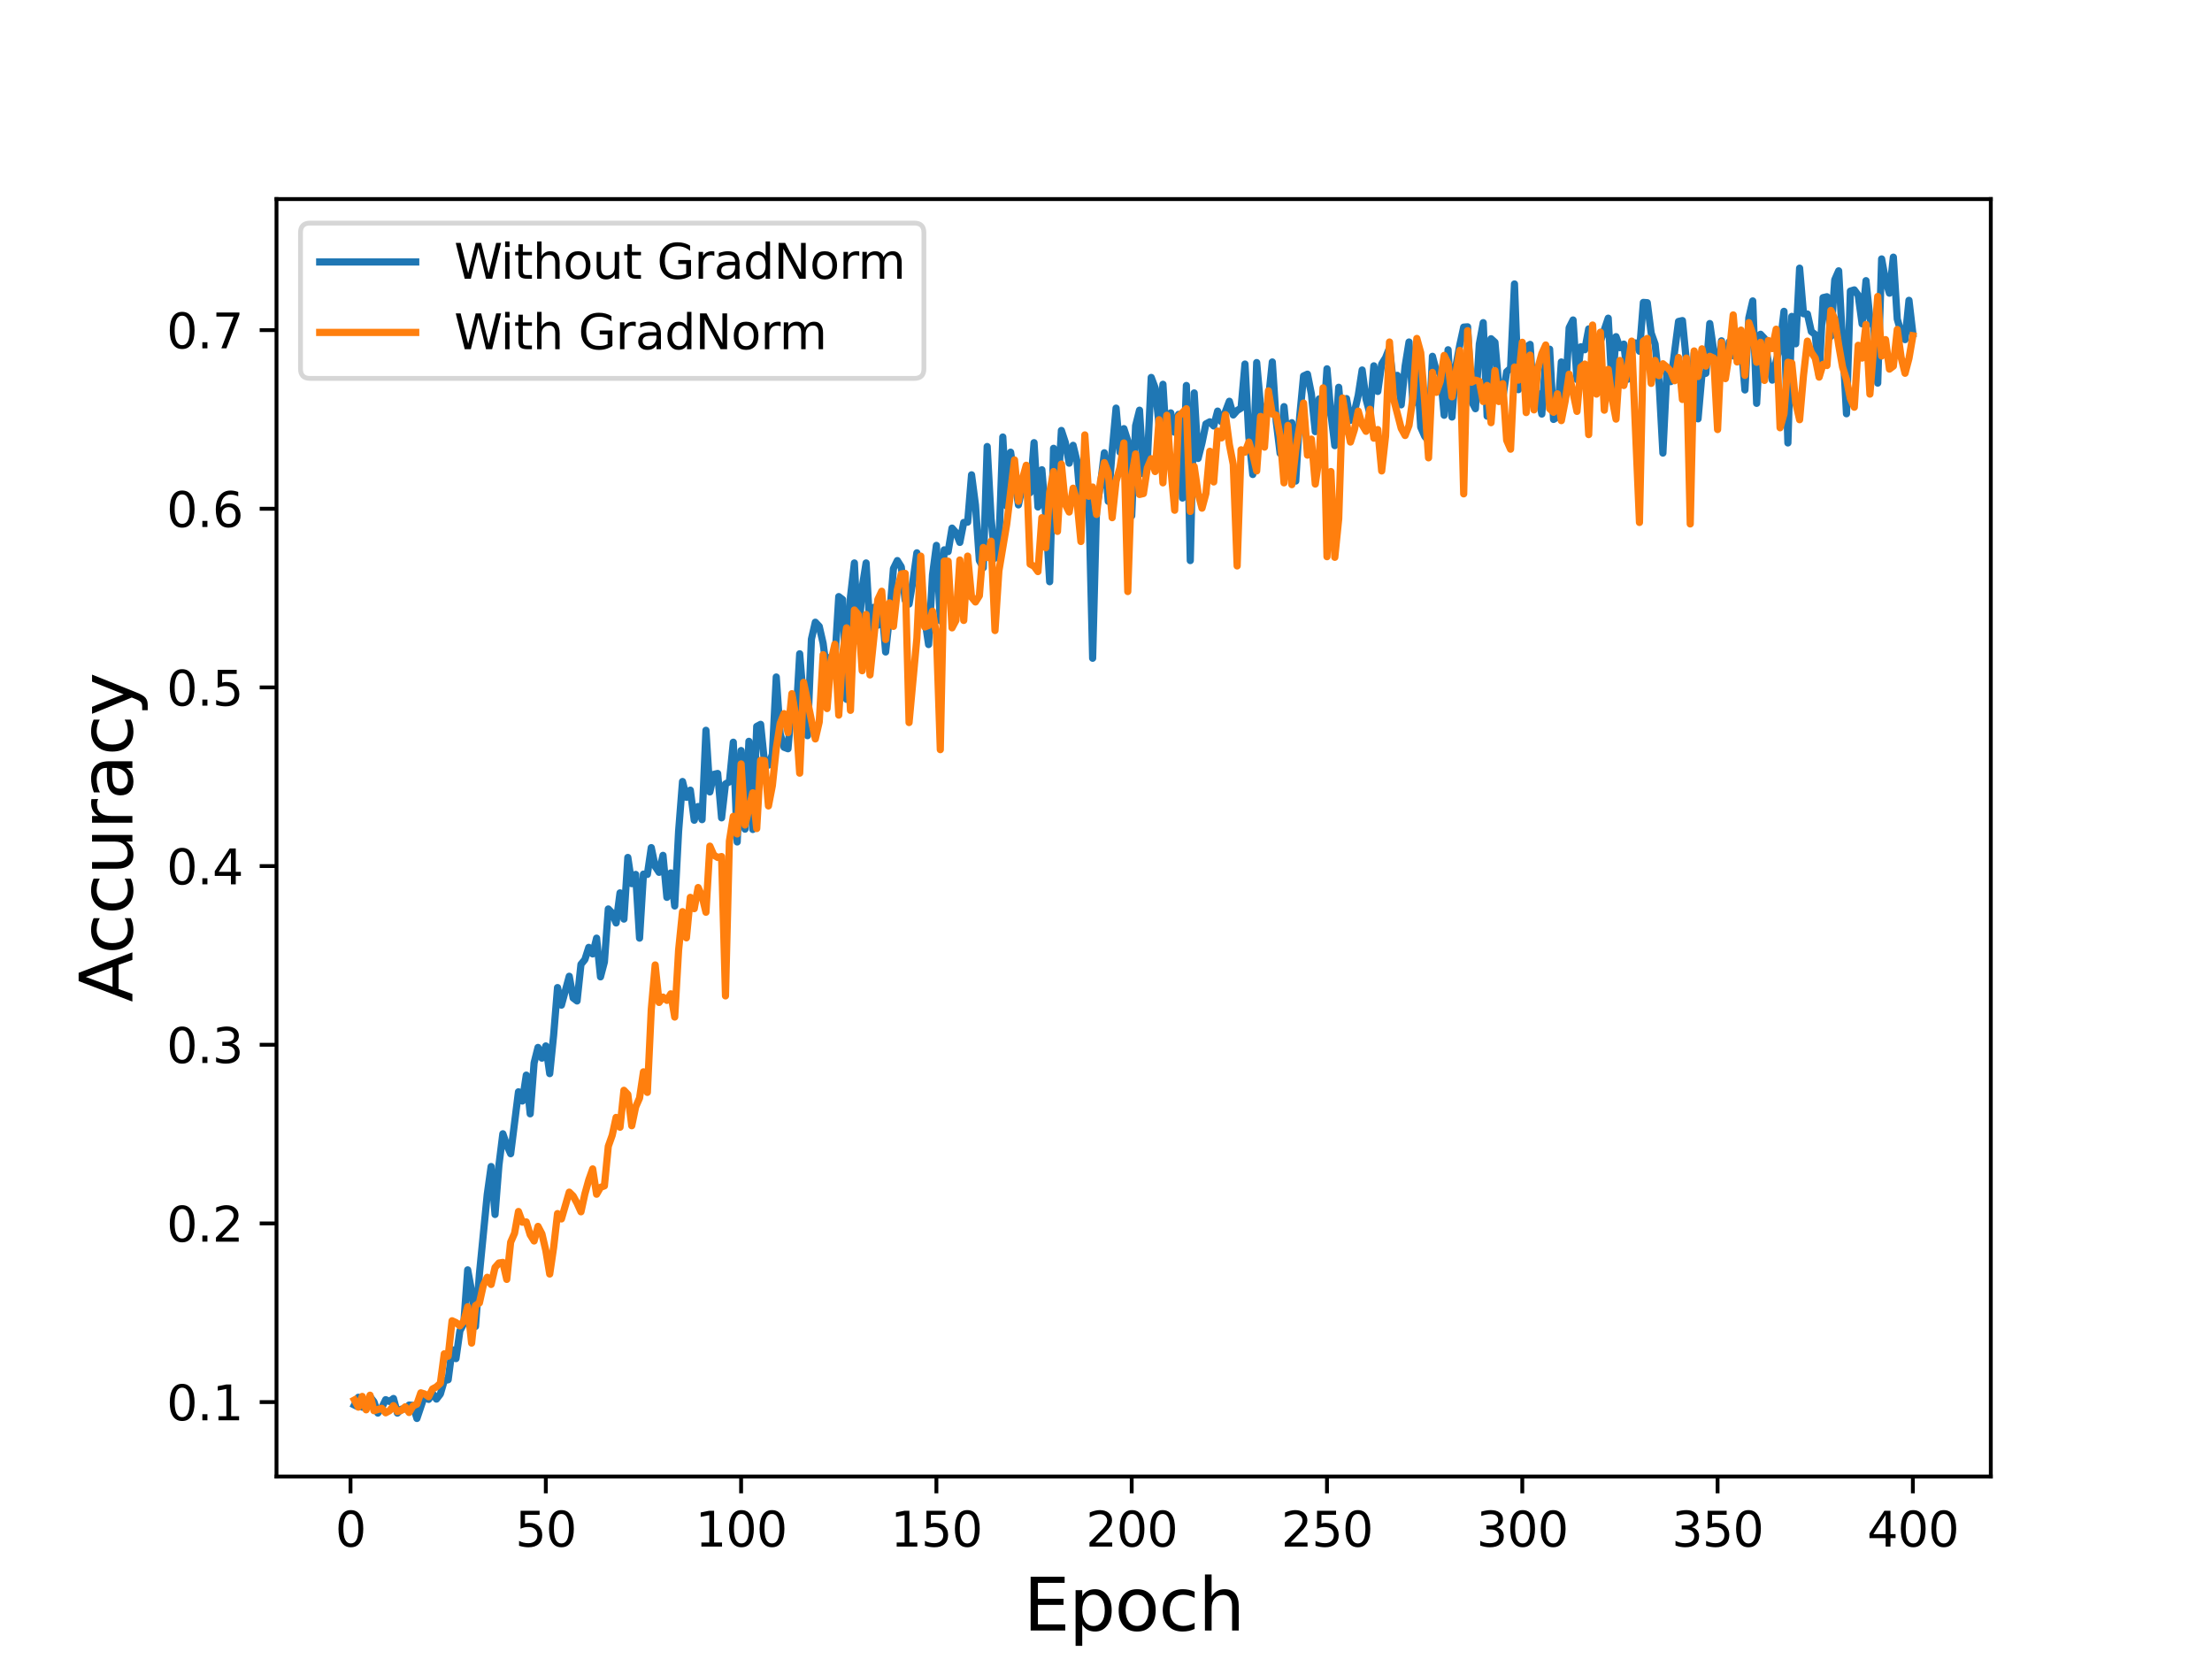 <?xml version="1.0" encoding="utf-8" standalone="no"?>
<!DOCTYPE svg PUBLIC "-//W3C//DTD SVG 1.1//EN"
  "http://www.w3.org/Graphics/SVG/1.1/DTD/svg11.dtd">
<svg height="345.6pt" version="1.1" viewBox="0 0 460.8 345.6" width="460.8pt" xmlns="http://www.w3.org/2000/svg" xmlns:xlink="http://www.w3.org/1999/xlink">
 <defs>
  <style type="text/css">*{stroke-linecap:butt;stroke-linejoin:round;}</style>
 </defs>
 <g id="figure_1">
  <g id="patch_1">
   <path d="M 0 345.6 
L 460.8 345.6 
L 460.8 0 
L 0 0 
z
" style="fill:#ffffff;"/>
  </g>
  <g id="axes_1">
   <g id="patch_2">
    <path d="M 57.6 307.584 
L 414.72 307.584 
L 414.72 41.472 
L 57.6 41.472 
z
" style="fill:#ffffff;"/>
   </g>
   <g id="matplotlib.axis_1">
    <g id="xtick_1">
     <g id="line2d_1">
      <defs>
       <path d="M 0 0 
L 0 3.5 
" id="m145ba82d7c" style="stroke:#000000;stroke-width:0.8;"/>
      </defs>
      <g>
       <use style="stroke:#000000;stroke-width:0.8;" x="73.019" xlink:href="#m145ba82d7c" y="307.584"/>
      </g>
     </g>
     <g id="text_1">
      <!-- 0 -->
      <g transform="translate(69.838 322.182)scale(0.1 -0.1)">
       <defs>
        <path d="M 2034 4250 
Q 1547 4250 1301 3770 
Q 1056 3291 1056 2328 
Q 1056 1369 1301 889 
Q 1547 409 2034 409 
Q 2525 409 2770 889 
Q 3016 1369 3016 2328 
Q 3016 3291 2770 3770 
Q 2525 4250 2034 4250 
z
M 2034 4750 
Q 2819 4750 3233 4129 
Q 3647 3509 3647 2328 
Q 3647 1150 3233 529 
Q 2819 -91 2034 -91 
Q 1250 -91 836 529 
Q 422 1150 422 2328 
Q 422 3509 836 4129 
Q 1250 4750 2034 4750 
z
" id="DejaVuSans-30" transform="scale(0.016)"/>
       </defs>
       <use xlink:href="#DejaVuSans-30"/>
      </g>
     </g>
    </g>
    <g id="xtick_2">
     <g id="line2d_2">
      <g>
       <use style="stroke:#000000;stroke-width:0.8;" x="113.703" xlink:href="#m145ba82d7c" y="307.584"/>
      </g>
     </g>
     <g id="text_2">
      <!-- 50 -->
      <g transform="translate(107.34 322.182)scale(0.1 -0.1)">
       <defs>
        <path d="M 691 4666 
L 3169 4666 
L 3169 4134 
L 1269 4134 
L 1269 2991 
Q 1406 3038 1543 3061 
Q 1681 3084 1819 3084 
Q 2600 3084 3056 2656 
Q 3513 2228 3513 1497 
Q 3513 744 3044 326 
Q 2575 -91 1722 -91 
Q 1428 -91 1123 -41 
Q 819 9 494 109 
L 494 744 
Q 775 591 1075 516 
Q 1375 441 1709 441 
Q 2250 441 2565 725 
Q 2881 1009 2881 1497 
Q 2881 1984 2565 2268 
Q 2250 2553 1709 2553 
Q 1456 2553 1204 2497 
Q 953 2441 691 2322 
L 691 4666 
z
" id="DejaVuSans-35" transform="scale(0.016)"/>
       </defs>
       <use xlink:href="#DejaVuSans-35"/>
       <use x="63.623" xlink:href="#DejaVuSans-30"/>
      </g>
     </g>
    </g>
    <g id="xtick_3">
     <g id="line2d_3">
      <g>
       <use style="stroke:#000000;stroke-width:0.8;" x="154.386" xlink:href="#m145ba82d7c" y="307.584"/>
      </g>
     </g>
     <g id="text_3">
      <!-- 100 -->
      <g transform="translate(144.842 322.182)scale(0.1 -0.1)">
       <defs>
        <path d="M 794 531 
L 1825 531 
L 1825 4091 
L 703 3866 
L 703 4441 
L 1819 4666 
L 2450 4666 
L 2450 531 
L 3481 531 
L 3481 0 
L 794 0 
L 794 531 
z
" id="DejaVuSans-31" transform="scale(0.016)"/>
       </defs>
       <use xlink:href="#DejaVuSans-31"/>
       <use x="63.623" xlink:href="#DejaVuSans-30"/>
       <use x="127.246" xlink:href="#DejaVuSans-30"/>
      </g>
     </g>
    </g>
    <g id="xtick_4">
     <g id="line2d_4">
      <g>
       <use style="stroke:#000000;stroke-width:0.8;" x="195.07" xlink:href="#m145ba82d7c" y="307.584"/>
      </g>
     </g>
     <g id="text_4">
      <!-- 150 -->
      <g transform="translate(185.526 322.182)scale(0.1 -0.1)">
       <use xlink:href="#DejaVuSans-31"/>
       <use x="63.623" xlink:href="#DejaVuSans-35"/>
       <use x="127.246" xlink:href="#DejaVuSans-30"/>
      </g>
     </g>
    </g>
    <g id="xtick_5">
     <g id="line2d_5">
      <g>
       <use style="stroke:#000000;stroke-width:0.8;" x="235.753" xlink:href="#m145ba82d7c" y="307.584"/>
      </g>
     </g>
     <g id="text_5">
      <!-- 200 -->
      <g transform="translate(226.209 322.182)scale(0.1 -0.1)">
       <defs>
        <path d="M 1228 531 
L 3431 531 
L 3431 0 
L 469 0 
L 469 531 
Q 828 903 1448 1529 
Q 2069 2156 2228 2338 
Q 2531 2678 2651 2914 
Q 2772 3150 2772 3378 
Q 2772 3750 2511 3984 
Q 2250 4219 1831 4219 
Q 1534 4219 1204 4116 
Q 875 4013 500 3803 
L 500 4441 
Q 881 4594 1212 4672 
Q 1544 4750 1819 4750 
Q 2544 4750 2975 4387 
Q 3406 4025 3406 3419 
Q 3406 3131 3298 2873 
Q 3191 2616 2906 2266 
Q 2828 2175 2409 1742 
Q 1991 1309 1228 531 
z
" id="DejaVuSans-32" transform="scale(0.016)"/>
       </defs>
       <use xlink:href="#DejaVuSans-32"/>
       <use x="63.623" xlink:href="#DejaVuSans-30"/>
       <use x="127.246" xlink:href="#DejaVuSans-30"/>
      </g>
     </g>
    </g>
    <g id="xtick_6">
     <g id="line2d_6">
      <g>
       <use style="stroke:#000000;stroke-width:0.8;" x="276.437" xlink:href="#m145ba82d7c" y="307.584"/>
      </g>
     </g>
     <g id="text_6">
      <!-- 250 -->
      <g transform="translate(266.893 322.182)scale(0.1 -0.1)">
       <use xlink:href="#DejaVuSans-32"/>
       <use x="63.623" xlink:href="#DejaVuSans-35"/>
       <use x="127.246" xlink:href="#DejaVuSans-30"/>
      </g>
     </g>
    </g>
    <g id="xtick_7">
     <g id="line2d_7">
      <g>
       <use style="stroke:#000000;stroke-width:0.8;" x="317.12" xlink:href="#m145ba82d7c" y="307.584"/>
      </g>
     </g>
     <g id="text_7">
      <!-- 300 -->
      <g transform="translate(307.576 322.182)scale(0.1 -0.1)">
       <defs>
        <path d="M 2597 2516 
Q 3050 2419 3304 2112 
Q 3559 1806 3559 1356 
Q 3559 666 3084 287 
Q 2609 -91 1734 -91 
Q 1441 -91 1130 -33 
Q 819 25 488 141 
L 488 750 
Q 750 597 1062 519 
Q 1375 441 1716 441 
Q 2309 441 2620 675 
Q 2931 909 2931 1356 
Q 2931 1769 2642 2001 
Q 2353 2234 1838 2234 
L 1294 2234 
L 1294 2753 
L 1863 2753 
Q 2328 2753 2575 2939 
Q 2822 3125 2822 3475 
Q 2822 3834 2567 4026 
Q 2313 4219 1838 4219 
Q 1578 4219 1281 4162 
Q 984 4106 628 3988 
L 628 4550 
Q 988 4650 1302 4700 
Q 1616 4750 1894 4750 
Q 2613 4750 3031 4423 
Q 3450 4097 3450 3541 
Q 3450 3153 3228 2886 
Q 3006 2619 2597 2516 
z
" id="DejaVuSans-33" transform="scale(0.016)"/>
       </defs>
       <use xlink:href="#DejaVuSans-33"/>
       <use x="63.623" xlink:href="#DejaVuSans-30"/>
       <use x="127.246" xlink:href="#DejaVuSans-30"/>
      </g>
     </g>
    </g>
    <g id="xtick_8">
     <g id="line2d_8">
      <g>
       <use style="stroke:#000000;stroke-width:0.8;" x="357.804" xlink:href="#m145ba82d7c" y="307.584"/>
      </g>
     </g>
     <g id="text_8">
      <!-- 350 -->
      <g transform="translate(348.26 322.182)scale(0.1 -0.1)">
       <use xlink:href="#DejaVuSans-33"/>
       <use x="63.623" xlink:href="#DejaVuSans-35"/>
       <use x="127.246" xlink:href="#DejaVuSans-30"/>
      </g>
     </g>
    </g>
    <g id="xtick_9">
     <g id="line2d_9">
      <g>
       <use style="stroke:#000000;stroke-width:0.8;" x="398.487" xlink:href="#m145ba82d7c" y="307.584"/>
      </g>
     </g>
     <g id="text_9">
      <!-- 400 -->
      <g transform="translate(388.944 322.182)scale(0.1 -0.1)">
       <defs>
        <path d="M 2419 4116 
L 825 1625 
L 2419 1625 
L 2419 4116 
z
M 2253 4666 
L 3047 4666 
L 3047 1625 
L 3713 1625 
L 3713 1100 
L 3047 1100 
L 3047 0 
L 2419 0 
L 2419 1100 
L 313 1100 
L 313 1709 
L 2253 4666 
z
" id="DejaVuSans-34" transform="scale(0.016)"/>
       </defs>
       <use xlink:href="#DejaVuSans-34"/>
       <use x="63.623" xlink:href="#DejaVuSans-30"/>
       <use x="127.246" xlink:href="#DejaVuSans-30"/>
      </g>
     </g>
    </g>
    <g id="text_10">
     <!-- Epoch -->
     <g transform="translate(213.194 339.66)scale(0.15 -0.15)">
      <defs>
       <path d="M 628 4666 
L 3578 4666 
L 3578 4134 
L 1259 4134 
L 1259 2753 
L 3481 2753 
L 3481 2222 
L 1259 2222 
L 1259 531 
L 3634 531 
L 3634 0 
L 628 0 
L 628 4666 
z
" id="DejaVuSans-45" transform="scale(0.016)"/>
       <path d="M 1159 525 
L 1159 -1331 
L 581 -1331 
L 581 3500 
L 1159 3500 
L 1159 2969 
Q 1341 3281 1617 3432 
Q 1894 3584 2278 3584 
Q 2916 3584 3314 3078 
Q 3713 2572 3713 1747 
Q 3713 922 3314 415 
Q 2916 -91 2278 -91 
Q 1894 -91 1617 61 
Q 1341 213 1159 525 
z
M 3116 1747 
Q 3116 2381 2855 2742 
Q 2594 3103 2138 3103 
Q 1681 3103 1420 2742 
Q 1159 2381 1159 1747 
Q 1159 1113 1420 752 
Q 1681 391 2138 391 
Q 2594 391 2855 752 
Q 3116 1113 3116 1747 
z
" id="DejaVuSans-70" transform="scale(0.016)"/>
       <path d="M 1959 3097 
Q 1497 3097 1228 2736 
Q 959 2375 959 1747 
Q 959 1119 1226 758 
Q 1494 397 1959 397 
Q 2419 397 2687 759 
Q 2956 1122 2956 1747 
Q 2956 2369 2687 2733 
Q 2419 3097 1959 3097 
z
M 1959 3584 
Q 2709 3584 3137 3096 
Q 3566 2609 3566 1747 
Q 3566 888 3137 398 
Q 2709 -91 1959 -91 
Q 1206 -91 779 398 
Q 353 888 353 1747 
Q 353 2609 779 3096 
Q 1206 3584 1959 3584 
z
" id="DejaVuSans-6f" transform="scale(0.016)"/>
       <path d="M 3122 3366 
L 3122 2828 
Q 2878 2963 2633 3030 
Q 2388 3097 2138 3097 
Q 1578 3097 1268 2742 
Q 959 2388 959 1747 
Q 959 1106 1268 751 
Q 1578 397 2138 397 
Q 2388 397 2633 464 
Q 2878 531 3122 666 
L 3122 134 
Q 2881 22 2623 -34 
Q 2366 -91 2075 -91 
Q 1284 -91 818 406 
Q 353 903 353 1747 
Q 353 2603 823 3093 
Q 1294 3584 2113 3584 
Q 2378 3584 2631 3529 
Q 2884 3475 3122 3366 
z
" id="DejaVuSans-63" transform="scale(0.016)"/>
       <path d="M 3513 2113 
L 3513 0 
L 2938 0 
L 2938 2094 
Q 2938 2591 2744 2837 
Q 2550 3084 2163 3084 
Q 1697 3084 1428 2787 
Q 1159 2491 1159 1978 
L 1159 0 
L 581 0 
L 581 4863 
L 1159 4863 
L 1159 2956 
Q 1366 3272 1645 3428 
Q 1925 3584 2291 3584 
Q 2894 3584 3203 3211 
Q 3513 2838 3513 2113 
z
" id="DejaVuSans-68" transform="scale(0.016)"/>
      </defs>
      <use xlink:href="#DejaVuSans-45"/>
      <use x="63.184" xlink:href="#DejaVuSans-70"/>
      <use x="126.66" xlink:href="#DejaVuSans-6f"/>
      <use x="187.842" xlink:href="#DejaVuSans-63"/>
      <use x="242.822" xlink:href="#DejaVuSans-68"/>
     </g>
    </g>
   </g>
   <g id="matplotlib.axis_2">
    <g id="ytick_1">
     <g id="line2d_10">
      <defs>
       <path d="M 0 0 
L -3.5 0 
" id="mff0d0b50ed" style="stroke:#000000;stroke-width:0.8;"/>
      </defs>
      <g>
       <use style="stroke:#000000;stroke-width:0.8;" x="57.6" xlink:href="#mff0d0b50ed" y="292.076"/>
      </g>
     </g>
     <g id="text_11">
      <!-- 0.1 -->
      <g transform="translate(34.697 295.876)scale(0.1 -0.1)">
       <defs>
        <path d="M 684 794 
L 1344 794 
L 1344 0 
L 684 0 
L 684 794 
z
" id="DejaVuSans-2e" transform="scale(0.016)"/>
       </defs>
       <use xlink:href="#DejaVuSans-30"/>
       <use x="63.623" xlink:href="#DejaVuSans-2e"/>
       <use x="95.41" xlink:href="#DejaVuSans-31"/>
      </g>
     </g>
    </g>
    <g id="ytick_2">
     <g id="line2d_11">
      <g>
       <use style="stroke:#000000;stroke-width:0.8;" x="57.6" xlink:href="#mff0d0b50ed" y="254.858"/>
      </g>
     </g>
     <g id="text_12">
      <!-- 0.2 -->
      <g transform="translate(34.697 258.657)scale(0.1 -0.1)">
       <use xlink:href="#DejaVuSans-30"/>
       <use x="63.623" xlink:href="#DejaVuSans-2e"/>
       <use x="95.41" xlink:href="#DejaVuSans-32"/>
      </g>
     </g>
    </g>
    <g id="ytick_3">
     <g id="line2d_12">
      <g>
       <use style="stroke:#000000;stroke-width:0.8;" x="57.6" xlink:href="#mff0d0b50ed" y="217.639"/>
      </g>
     </g>
     <g id="text_13">
      <!-- 0.3 -->
      <g transform="translate(34.697 221.439)scale(0.1 -0.1)">
       <use xlink:href="#DejaVuSans-30"/>
       <use x="63.623" xlink:href="#DejaVuSans-2e"/>
       <use x="95.41" xlink:href="#DejaVuSans-33"/>
      </g>
     </g>
    </g>
    <g id="ytick_4">
     <g id="line2d_13">
      <g>
       <use style="stroke:#000000;stroke-width:0.8;" x="57.6" xlink:href="#mff0d0b50ed" y="180.421"/>
      </g>
     </g>
     <g id="text_14">
      <!-- 0.4 -->
      <g transform="translate(34.697 184.22)scale(0.1 -0.1)">
       <use xlink:href="#DejaVuSans-30"/>
       <use x="63.623" xlink:href="#DejaVuSans-2e"/>
       <use x="95.41" xlink:href="#DejaVuSans-34"/>
      </g>
     </g>
    </g>
    <g id="ytick_5">
     <g id="line2d_14">
      <g>
       <use style="stroke:#000000;stroke-width:0.8;" x="57.6" xlink:href="#mff0d0b50ed" y="143.202"/>
      </g>
     </g>
     <g id="text_15">
      <!-- 0.5 -->
      <g transform="translate(34.697 147.002)scale(0.1 -0.1)">
       <use xlink:href="#DejaVuSans-30"/>
       <use x="63.623" xlink:href="#DejaVuSans-2e"/>
       <use x="95.41" xlink:href="#DejaVuSans-35"/>
      </g>
     </g>
    </g>
    <g id="ytick_6">
     <g id="line2d_15">
      <g>
       <use style="stroke:#000000;stroke-width:0.8;" x="57.6" xlink:href="#mff0d0b50ed" y="105.984"/>
      </g>
     </g>
     <g id="text_16">
      <!-- 0.6 -->
      <g transform="translate(34.697 109.783)scale(0.1 -0.1)">
       <defs>
        <path d="M 2113 2584 
Q 1688 2584 1439 2293 
Q 1191 2003 1191 1497 
Q 1191 994 1439 701 
Q 1688 409 2113 409 
Q 2538 409 2786 701 
Q 3034 994 3034 1497 
Q 3034 2003 2786 2293 
Q 2538 2584 2113 2584 
z
M 3366 4563 
L 3366 3988 
Q 3128 4100 2886 4159 
Q 2644 4219 2406 4219 
Q 1781 4219 1451 3797 
Q 1122 3375 1075 2522 
Q 1259 2794 1537 2939 
Q 1816 3084 2150 3084 
Q 2853 3084 3261 2657 
Q 3669 2231 3669 1497 
Q 3669 778 3244 343 
Q 2819 -91 2113 -91 
Q 1303 -91 875 529 
Q 447 1150 447 2328 
Q 447 3434 972 4092 
Q 1497 4750 2381 4750 
Q 2619 4750 2861 4703 
Q 3103 4656 3366 4563 
z
" id="DejaVuSans-36" transform="scale(0.016)"/>
       </defs>
       <use xlink:href="#DejaVuSans-30"/>
       <use x="63.623" xlink:href="#DejaVuSans-2e"/>
       <use x="95.41" xlink:href="#DejaVuSans-36"/>
      </g>
     </g>
    </g>
    <g id="ytick_7">
     <g id="line2d_16">
      <g>
       <use style="stroke:#000000;stroke-width:0.8;" x="57.6" xlink:href="#mff0d0b50ed" y="68.766"/>
      </g>
     </g>
     <g id="text_17">
      <!-- 0.7 -->
      <g transform="translate(34.697 72.565)scale(0.1 -0.1)">
       <defs>
        <path d="M 525 4666 
L 3525 4666 
L 3525 4397 
L 1831 0 
L 1172 0 
L 2766 4134 
L 525 4134 
L 525 4666 
z
" id="DejaVuSans-37" transform="scale(0.016)"/>
       </defs>
       <use xlink:href="#DejaVuSans-30"/>
       <use x="63.623" xlink:href="#DejaVuSans-2e"/>
       <use x="95.41" xlink:href="#DejaVuSans-37"/>
      </g>
     </g>
    </g>
    <g id="text_18">
     <!-- Accuracy -->
     <g transform="translate(27.577 208.77)rotate(-90)scale(0.15 -0.15)">
      <defs>
       <path d="M 2188 4044 
L 1331 1722 
L 3047 1722 
L 2188 4044 
z
M 1831 4666 
L 2547 4666 
L 4325 0 
L 3669 0 
L 3244 1197 
L 1141 1197 
L 716 0 
L 50 0 
L 1831 4666 
z
" id="DejaVuSans-41" transform="scale(0.016)"/>
       <path d="M 544 1381 
L 544 3500 
L 1119 3500 
L 1119 1403 
Q 1119 906 1312 657 
Q 1506 409 1894 409 
Q 2359 409 2629 706 
Q 2900 1003 2900 1516 
L 2900 3500 
L 3475 3500 
L 3475 0 
L 2900 0 
L 2900 538 
Q 2691 219 2414 64 
Q 2138 -91 1772 -91 
Q 1169 -91 856 284 
Q 544 659 544 1381 
z
M 1991 3584 
L 1991 3584 
z
" id="DejaVuSans-75" transform="scale(0.016)"/>
       <path d="M 2631 2963 
Q 2534 3019 2420 3045 
Q 2306 3072 2169 3072 
Q 1681 3072 1420 2755 
Q 1159 2438 1159 1844 
L 1159 0 
L 581 0 
L 581 3500 
L 1159 3500 
L 1159 2956 
Q 1341 3275 1631 3429 
Q 1922 3584 2338 3584 
Q 2397 3584 2469 3576 
Q 2541 3569 2628 3553 
L 2631 2963 
z
" id="DejaVuSans-72" transform="scale(0.016)"/>
       <path d="M 2194 1759 
Q 1497 1759 1228 1600 
Q 959 1441 959 1056 
Q 959 750 1161 570 
Q 1363 391 1709 391 
Q 2188 391 2477 730 
Q 2766 1069 2766 1631 
L 2766 1759 
L 2194 1759 
z
M 3341 1997 
L 3341 0 
L 2766 0 
L 2766 531 
Q 2569 213 2275 61 
Q 1981 -91 1556 -91 
Q 1019 -91 701 211 
Q 384 513 384 1019 
Q 384 1609 779 1909 
Q 1175 2209 1959 2209 
L 2766 2209 
L 2766 2266 
Q 2766 2663 2505 2880 
Q 2244 3097 1772 3097 
Q 1472 3097 1187 3025 
Q 903 2953 641 2809 
L 641 3341 
Q 956 3463 1253 3523 
Q 1550 3584 1831 3584 
Q 2591 3584 2966 3190 
Q 3341 2797 3341 1997 
z
" id="DejaVuSans-61" transform="scale(0.016)"/>
       <path d="M 2059 -325 
Q 1816 -950 1584 -1140 
Q 1353 -1331 966 -1331 
L 506 -1331 
L 506 -850 
L 844 -850 
Q 1081 -850 1212 -737 
Q 1344 -625 1503 -206 
L 1606 56 
L 191 3500 
L 800 3500 
L 1894 763 
L 2988 3500 
L 3597 3500 
L 2059 -325 
z
" id="DejaVuSans-79" transform="scale(0.016)"/>
      </defs>
      <use xlink:href="#DejaVuSans-41"/>
      <use x="66.658" xlink:href="#DejaVuSans-63"/>
      <use x="121.639" xlink:href="#DejaVuSans-63"/>
      <use x="176.619" xlink:href="#DejaVuSans-75"/>
      <use x="239.998" xlink:href="#DejaVuSans-72"/>
      <use x="281.111" xlink:href="#DejaVuSans-61"/>
      <use x="342.391" xlink:href="#DejaVuSans-63"/>
      <use x="397.371" xlink:href="#DejaVuSans-79"/>
     </g>
    </g>
   </g>
   <g id="line2d_17">
    <path clip-path="url(#p7f055988dc)" d="M 73.833 292.697 
L 74.646 291.084 
L 75.46 293.131 
L 76.274 293.255 
L 77.087 290.96 
L 77.901 292.014 
L 78.715 294.371 
L 79.528 293.255 
L 80.342 291.58 
L 81.156 291.952 
L 81.969 291.332 
L 82.783 294.371 
L 83.597 293.565 
L 84.41 293.503 
L 85.224 292.697 
L 86.038 292.759 
L 86.851 295.488 
L 88.479 290.65 
L 89.292 291.518 
L 90.106 290.277 
L 90.92 291.456 
L 91.733 290.401 
L 92.547 287.61 
L 93.361 287.424 
L 94.174 281.159 
L 94.988 283.02 
L 95.802 277.251 
L 96.616 275.7 
L 97.429 264.535 
L 98.243 268.939 
L 99.057 276.32 
L 99.87 265.403 
L 101.498 248.841 
L 102.311 243.01 
L 103.125 252.997 
L 103.939 242.7 
L 104.752 236.187 
L 105.566 238.544 
L 106.38 240.343 
L 108.007 227.44 
L 108.821 229.363 
L 109.634 223.967 
L 110.448 232.031 
L 111.262 221.423 
L 112.075 218.198 
L 112.889 220.431 
L 113.703 217.888 
L 114.516 223.656 
L 115.33 215.654 
L 116.144 205.729 
L 116.957 209.389 
L 118.585 203.372 
L 119.398 207.901 
L 120.212 208.521 
L 121.026 200.891 
L 121.839 199.899 
L 122.653 197.355 
L 123.467 198.72 
L 124.28 195.432 
L 125.094 203.496 
L 125.908 200.395 
L 126.721 189.353 
L 127.535 190.222 
L 128.349 192.269 
L 129.162 186.004 
L 129.976 191.462 
L 130.79 178.622 
L 131.603 184.081 
L 132.417 182.158 
L 133.231 195.432 
L 134.044 182.096 
L 134.858 182.158 
L 135.672 176.575 
L 136.485 180.483 
L 137.299 181.724 
L 138.113 178.188 
L 138.926 186.934 
L 139.74 181.848 
L 140.554 188.733 
L 141.367 173.163 
L 142.181 162.804 
L 142.995 166.092 
L 143.808 164.603 
L 144.622 170.868 
L 145.436 168.015 
L 146.249 170.744 
L 147.063 152.135 
L 147.877 164.975 
L 148.69 161.315 
L 149.504 161.129 
L 150.318 170.372 
L 151.131 163.3 
L 151.945 162.866 
L 152.759 154.616 
L 153.572 175.396 
L 154.386 156.353 
L 155.2 172.729 
L 156.013 154.43 
L 156.827 172.791 
L 157.641 151.328 
L 158.454 150.894 
L 159.268 158.896 
L 160.082 159.392 
L 160.895 157.159 
L 161.709 141.031 
L 162.523 152.879 
L 163.336 155.671 
L 164.15 155.981 
L 164.964 146.552 
L 165.777 150.398 
L 166.591 136.193 
L 167.405 146.118 
L 168.219 153.251 
L 169.032 133.153 
L 169.846 129.618 
L 170.66 130.486 
L 171.473 134.022 
L 172.287 140.287 
L 173.101 136.813 
L 173.914 137.558 
L 174.728 124.283 
L 175.542 124.903 
L 176.355 145.684 
L 177.169 124.345 
L 177.983 117.274 
L 178.796 133.526 
L 179.61 122.36 
L 180.424 117.274 
L 181.237 131.168 
L 182.051 126.516 
L 182.865 130.238 
L 183.678 126.082 
L 184.492 135.821 
L 185.306 128.377 
L 186.119 118.452 
L 186.933 116.777 
L 187.747 118.08 
L 188.56 125.027 
L 189.374 125.834 
L 190.188 120.995 
L 191.001 115.165 
L 191.815 120.375 
L 192.629 128.873 
L 193.442 134.27 
L 194.256 119.755 
L 195.07 113.614 
L 195.883 129.308 
L 196.697 114.544 
L 197.511 114.916 
L 198.324 110.016 
L 199.138 110.946 
L 199.952 112.993 
L 200.765 108.837 
L 201.579 108.775 
L 202.393 98.912 
L 203.206 105.178 
L 204.02 116.777 
L 204.834 118.266 
L 205.647 93.02 
L 206.461 107.969 
L 207.275 116.281 
L 208.088 113.428 
L 208.902 91.035 
L 209.716 105.426 
L 210.529 94.198 
L 212.157 105.178 
L 212.97 101.394 
L 213.784 100.153 
L 214.598 102.634 
L 215.411 92.213 
L 216.225 105.612 
L 217.039 97.858 
L 217.852 107.411 
L 218.666 121.182 
L 219.48 93.392 
L 220.293 103.751 
L 221.107 89.67 
L 221.921 92.151 
L 222.734 96.493 
L 223.548 92.771 
L 224.362 96.121 
L 225.175 105.86 
L 225.989 103.379 
L 226.803 103.503 
L 227.616 137.123 
L 228.43 105.86 
L 229.244 101.022 
L 230.057 94.322 
L 230.871 104.433 
L 231.685 93.95 
L 232.498 85.018 
L 233.312 94.198 
L 234.126 89.298 
L 234.939 91.841 
L 235.753 107.473 
L 236.567 88.677 
L 237.381 85.452 
L 238.194 98.726 
L 239.008 96.183 
L 239.822 78.628 
L 240.635 80.8 
L 241.449 88.367 
L 242.263 80.055 
L 243.076 93.578 
L 243.89 86.01 
L 244.704 90.042 
L 245.517 86.32 
L 246.331 103.751 
L 247.145 80.303 
L 247.958 116.777 
L 248.772 81.854 
L 249.586 95.501 
L 250.399 92.275 
L 251.213 88.305 
L 252.027 87.871 
L 252.84 88.739 
L 253.654 85.638 
L 254.468 87.871 
L 256.095 83.591 
L 256.909 86.444 
L 257.722 85.514 
L 258.536 85.018 
L 259.35 75.837 
L 260.163 91.035 
L 260.977 98.85 
L 261.791 75.527 
L 262.604 84.645 
L 263.418 87.871 
L 264.232 83.281 
L 265.045 75.403 
L 265.859 87.809 
L 266.673 94.446 
L 267.486 84.707 
L 268.3 92.958 
L 269.114 88.057 
L 269.927 100.215 
L 270.741 86.879 
L 271.555 78.318 
L 272.368 77.946 
L 273.182 82.04 
L 273.996 89.918 
L 274.809 83.095 
L 275.623 88.988 
L 276.437 76.83 
L 277.25 86.134 
L 278.064 92.833 
L 278.878 80.675 
L 279.691 90.042 
L 280.505 83.033 
L 281.319 87.561 
L 282.132 85.886 
L 282.946 82.35 
L 283.76 77.078 
L 284.573 83.157 
L 285.387 86.196 
L 286.201 76.209 
L 287.014 81.544 
L 287.828 75.837 
L 288.642 74.534 
L 289.455 72.487 
L 290.269 79.869 
L 291.083 78.194 
L 291.896 84.335 
L 292.71 76.271 
L 293.524 71.247 
L 294.337 84.025 
L 295.151 76.023 
L 295.965 88.988 
L 296.778 90.848 
L 297.592 91.903 
L 298.406 74.224 
L 299.219 77.326 
L 300.033 77.45 
L 300.847 86.506 
L 301.66 72.86 
L 302.474 86.879 
L 303.288 76.271 
L 304.101 71.867 
L 304.915 68.145 
L 305.729 68.083 
L 306.543 83.591 
L 307.356 85.142 
L 308.17 71.681 
L 308.984 67.215 
L 309.797 86.692 
L 310.611 70.564 
L 311.425 71.309 
L 312.238 80.551 
L 313.052 82.909 
L 313.866 77.45 
L 314.679 76.705 
L 315.493 59.151 
L 316.307 81.172 
L 317.12 77.884 
L 317.934 72.301 
L 318.748 71.743 
L 319.561 84.459 
L 320.375 81.978 
L 321.189 86.258 
L 322.002 74.596 
L 322.816 72.736 
L 323.63 87.375 
L 324.443 86.879 
L 325.257 75.403 
L 326.071 82.847 
L 326.884 68.269 
L 327.698 66.656 
L 328.512 79.063 
L 329.325 72.239 
L 330.139 72.86 
L 330.953 68.517 
L 331.766 71.867 
L 332.58 70.254 
L 333.394 71.123 
L 335.021 66.284 
L 335.835 80.862 
L 336.648 70.13 
L 337.462 72.425 
L 338.276 71.681 
L 339.089 79.001 
L 339.903 71.557 
L 340.717 71.433 
L 341.53 73.17 
L 342.344 62.997 
L 343.158 63.059 
L 343.971 69.386 
L 344.785 71.681 
L 345.599 79.435 
L 346.412 94.384 
L 347.226 77.698 
L 348.04 79.497 
L 349.667 66.967 
L 350.481 66.781 
L 351.294 75.093 
L 352.108 85.142 
L 352.922 73.604 
L 353.735 87.251 
L 354.549 78.008 
L 355.363 77.76 
L 356.176 67.401 
L 356.99 73.046 
L 357.804 79.559 
L 358.617 70.999 
L 359.431 76.83 
L 360.245 71.185 
L 361.058 74.1 
L 361.872 74.41 
L 362.686 71.247 
L 363.499 81.234 
L 364.313 66.222 
L 365.127 62.687 
L 365.94 84.025 
L 366.754 69.634 
L 367.568 70.502 
L 368.381 75.527 
L 369.195 79.187 
L 370.009 75.279 
L 370.822 71.929 
L 371.636 64.858 
L 372.45 92.275 
L 373.263 65.912 
L 374.077 71.619 
L 374.891 55.863 
L 375.704 65.354 
L 376.518 65.416 
L 377.332 69.076 
L 378.146 69.696 
L 378.959 78.318 
L 379.773 62.004 
L 380.587 61.818 
L 381.4 70.068 
L 382.214 58.282 
L 383.028 56.421 
L 384.655 86.196 
L 385.469 60.64 
L 386.282 60.391 
L 387.096 61.508 
L 387.91 67.463 
L 388.723 58.468 
L 389.537 66.408 
L 390.351 68.145 
L 391.164 79.807 
L 391.978 53.94 
L 392.792 58.406 
L 393.605 61.074 
L 394.419 53.568 
L 395.233 66.47 
L 396.046 69.262 
L 396.86 70.751 
L 397.674 62.562 
L 398.487 69.51 
L 398.487 69.51 
" style="fill:none;stroke:#1f77b4;stroke-linecap:square;stroke-width:1.5;"/>
   </g>
   <g id="line2d_18">
    <path clip-path="url(#p7f055988dc)" d="M 73.833 291.642 
L 74.646 293.131 
L 75.46 290.898 
L 76.274 293.689 
L 77.087 290.65 
L 77.901 293.875 
L 79.528 293.379 
L 80.342 294.309 
L 81.156 293.875 
L 81.969 292.821 
L 82.783 294.061 
L 83.597 293.813 
L 84.41 293.069 
L 85.224 294.247 
L 86.038 292.883 
L 86.851 292.511 
L 87.665 290.153 
L 88.479 290.401 
L 89.292 290.96 
L 90.106 289.347 
L 90.92 288.913 
L 91.733 288.168 
L 92.547 282.027 
L 93.361 282.524 
L 94.174 275.142 
L 94.988 275.514 
L 95.802 276.196 
L 96.616 275.204 
L 97.429 272.226 
L 98.243 279.794 
L 99.057 271.978 
L 99.87 271.42 
L 100.684 267.76 
L 101.498 266.085 
L 102.311 267.574 
L 103.125 264.038 
L 103.939 263.108 
L 104.752 262.984 
L 105.566 266.52 
L 106.38 258.766 
L 107.193 256.905 
L 108.007 252.377 
L 108.821 254.61 
L 109.634 254.548 
L 110.448 257.215 
L 111.262 258.518 
L 112.075 255.478 
L 112.889 257.029 
L 113.703 260.503 
L 114.516 265.403 
L 115.33 259.882 
L 116.144 252.811 
L 116.957 253.927 
L 118.585 248.345 
L 119.398 249.151 
L 120.212 250.64 
L 121.026 252.439 
L 121.839 248.717 
L 122.653 245.801 
L 123.467 243.506 
L 124.28 248.779 
L 125.094 247.352 
L 125.908 247.042 
L 126.721 238.792 
L 127.535 236.497 
L 128.349 232.775 
L 129.162 234.822 
L 129.976 227.13 
L 130.79 227.999 
L 131.603 234.512 
L 132.417 230.604 
L 133.231 228.743 
L 134.044 223.284 
L 134.858 227.564 
L 135.672 210.32 
L 136.485 201.015 
L 137.299 208.831 
L 138.113 207.714 
L 138.926 208.397 
L 139.74 207.032 
L 140.554 211.871 
L 141.367 197.914 
L 142.181 189.912 
L 142.995 195.37 
L 143.808 186.934 
L 144.622 189.291 
L 145.436 184.887 
L 146.249 186.686 
L 147.063 190.036 
L 147.877 176.265 
L 148.69 178.126 
L 149.504 178.622 
L 150.318 178.436 
L 151.131 207.466 
L 151.945 175.21 
L 152.759 170.062 
L 153.572 173.722 
L 154.386 159.144 
L 155.2 171.861 
L 156.827 165.161 
L 157.641 172.605 
L 158.454 158.4 
L 159.268 158.462 
L 160.082 167.891 
L 160.895 163.673 
L 161.709 155.919 
L 162.523 150.708 
L 163.336 148.661 
L 164.15 152.631 
L 164.964 144.505 
L 165.777 149.219 
L 166.591 161.067 
L 167.405 142.148 
L 169.846 153.934 
L 170.66 150.398 
L 171.473 136.379 
L 172.287 147.607 
L 173.101 137.806 
L 173.914 134.208 
L 174.728 148.971 
L 175.542 136.193 
L 176.355 130.796 
L 177.169 147.979 
L 177.983 127.074 
L 178.796 128.067 
L 179.61 139.729 
L 180.424 128.005 
L 181.237 140.597 
L 182.865 124.903 
L 183.678 123.167 
L 184.492 133.216 
L 185.306 125.586 
L 186.119 130.486 
L 186.933 122.918 
L 187.747 119.569 
L 188.56 119.445 
L 189.374 150.522 
L 191.001 132.967 
L 191.815 115.847 
L 192.629 130.61 
L 193.442 130.3 
L 194.256 127.323 
L 195.07 132.037 
L 195.883 156.167 
L 196.697 116.901 
L 197.511 116.901 
L 198.324 130.796 
L 199.138 129.246 
L 199.952 116.653 
L 200.765 129.246 
L 201.579 115.847 
L 202.393 124.407 
L 203.206 125.4 
L 204.02 124.097 
L 204.834 114.048 
L 205.647 116.157 
L 206.461 112.745 
L 207.275 131.355 
L 208.088 118.948 
L 209.716 109.21 
L 211.343 95.811 
L 212.157 104.433 
L 212.97 99.843 
L 213.784 96.928 
L 214.598 117.522 
L 215.411 117.956 
L 216.225 119.072 
L 217.039 107.845 
L 217.852 114.11 
L 218.666 102.572 
L 219.48 98.23 
L 220.293 110.698 
L 221.107 96.679 
L 221.921 105.054 
L 222.734 106.666 
L 223.548 101.704 
L 224.362 104.495 
L 225.175 112.807 
L 225.989 90.6 
L 226.803 103.379 
L 227.616 101.456 
L 228.43 107.163 
L 229.244 100.339 
L 230.057 96.369 
L 230.871 98.478 
L 231.685 107.845 
L 232.498 100.277 
L 233.312 97.424 
L 234.126 92.275 
L 234.939 123.229 
L 235.753 99.223 
L 236.567 94.57 
L 237.381 103.007 
L 238.194 102.82 
L 239.008 97.486 
L 239.822 95.563 
L 240.635 98.23 
L 241.449 87.437 
L 242.263 100.587 
L 243.076 86.506 
L 243.89 97.362 
L 244.704 106.294 
L 245.517 86.754 
L 247.145 85.142 
L 247.958 106.542 
L 248.772 97.176 
L 249.586 102.758 
L 250.399 105.86 
L 251.213 102.82 
L 252.027 94.012 
L 252.84 100.401 
L 253.654 89.794 
L 254.468 91.221 
L 255.281 86.382 
L 256.095 92.585 
L 256.909 96.741 
L 257.722 117.894 
L 258.536 93.702 
L 259.35 94.198 
L 260.163 92.089 
L 260.977 94.632 
L 261.791 98.106 
L 262.604 86.754 
L 263.418 93.144 
L 264.232 81.42 
L 265.045 86.258 
L 265.859 86.506 
L 266.673 90.848 
L 267.486 100.587 
L 268.3 88.615 
L 269.114 100.96 
L 269.927 93.702 
L 271.555 83.963 
L 272.368 94.818 
L 273.182 91.469 
L 273.996 100.835 
L 274.809 95.315 
L 275.623 80.8 
L 276.437 115.971 
L 277.25 98.23 
L 278.064 116.095 
L 278.878 108.093 
L 279.691 82.909 
L 280.505 88.181 
L 281.319 92.089 
L 282.132 89.546 
L 282.946 85.638 
L 283.76 88.491 
L 284.573 89.856 
L 285.387 85.266 
L 286.201 91.283 
L 287.014 89.484 
L 287.828 98.106 
L 288.642 90.848 
L 289.455 71.247 
L 290.269 82.971 
L 291.896 89.236 
L 292.71 90.724 
L 293.524 88.615 
L 294.337 82.847 
L 295.151 70.502 
L 295.965 73.48 
L 296.778 83.529 
L 297.592 95.377 
L 298.406 77.574 
L 299.219 81.73 
L 300.033 79.435 
L 300.847 74.038 
L 301.66 75.713 
L 302.474 82.66 
L 304.101 72.984 
L 304.915 102.882 
L 305.729 68.89 
L 306.543 79.621 
L 307.356 79.187 
L 308.17 79.435 
L 308.984 83.653 
L 309.797 80.303 
L 310.611 88.057 
L 311.425 77.202 
L 312.238 83.653 
L 313.052 79.931 
L 313.866 91.717 
L 314.679 93.578 
L 315.493 76.457 
L 316.307 79.187 
L 317.12 71.309 
L 317.934 85.948 
L 318.748 73.976 
L 319.561 85.39 
L 320.375 76.643 
L 321.189 73.666 
L 322.002 71.867 
L 322.816 85.142 
L 323.63 85.886 
L 324.443 82.04 
L 325.257 87.623 
L 326.071 83.467 
L 326.884 77.946 
L 328.512 85.7 
L 329.325 76.457 
L 330.139 75.837 
L 330.953 90.538 
L 331.766 67.711 
L 332.58 82.102 
L 333.394 69.2 
L 334.207 85.452 
L 335.021 76.954 
L 335.835 83.095 
L 336.648 87.313 
L 337.462 75.093 
L 338.276 80.303 
L 339.089 76.519 
L 339.903 71.061 
L 341.53 108.837 
L 342.344 71.061 
L 343.158 70.502 
L 343.971 79.869 
L 344.785 75.093 
L 345.599 78.256 
L 346.412 75.775 
L 347.226 76.457 
L 348.04 77.326 
L 348.853 79.311 
L 349.667 74.472 
L 350.481 83.219 
L 351.294 74.596 
L 352.108 109.148 
L 352.922 73.108 
L 353.735 78.442 
L 354.549 72.673 
L 355.363 76.271 
L 356.176 74.224 
L 356.99 74.596 
L 357.804 89.484 
L 358.617 71.309 
L 359.431 78.877 
L 360.245 73.604 
L 361.058 65.602 
L 361.872 75.403 
L 362.686 68.766 
L 363.499 78.194 
L 364.313 67.215 
L 365.127 69.572 
L 365.94 75.465 
L 366.754 71.309 
L 367.568 79.249 
L 368.381 70.937 
L 369.195 72.611 
L 370.009 68.579 
L 370.822 89.112 
L 371.636 86.196 
L 372.45 75.465 
L 373.263 75.651 
L 374.077 83.901 
L 374.891 87.437 
L 375.704 78.194 
L 376.518 71.061 
L 377.332 73.418 
L 378.146 74.596 
L 378.959 78.566 
L 379.773 75.899 
L 380.587 76.147 
L 381.4 64.672 
L 382.214 66.47 
L 383.028 71.867 
L 383.841 76.457 
L 384.655 79.063 
L 385.469 83.033 
L 386.282 84.832 
L 387.096 71.929 
L 387.91 74.596 
L 388.723 67.587 
L 389.537 82.102 
L 391.164 61.756 
L 391.978 74.162 
L 392.792 70.751 
L 393.605 76.892 
L 394.419 76.271 
L 395.233 68.641 
L 396.046 74.472 
L 396.86 77.76 
L 397.674 74.658 
L 398.487 69.944 
L 398.487 69.944 
" style="fill:none;stroke:#ff7f0e;stroke-linecap:square;stroke-width:1.5;"/>
   </g>
   <g id="patch_3">
    <path d="M 57.6 307.584 
L 57.6 41.472 
" style="fill:none;stroke:#000000;stroke-linecap:square;stroke-linejoin:miter;stroke-width:0.8;"/>
   </g>
   <g id="patch_4">
    <path d="M 414.72 307.584 
L 414.72 41.472 
" style="fill:none;stroke:#000000;stroke-linecap:square;stroke-linejoin:miter;stroke-width:0.8;"/>
   </g>
   <g id="patch_5">
    <path d="M 57.6 307.584 
L 414.72 307.584 
" style="fill:none;stroke:#000000;stroke-linecap:square;stroke-linejoin:miter;stroke-width:0.8;"/>
   </g>
   <g id="patch_6">
    <path d="M 57.6 41.472 
L 414.72 41.472 
" style="fill:none;stroke:#000000;stroke-linecap:square;stroke-linejoin:miter;stroke-width:0.8;"/>
   </g>
   <g id="legend_1">
    <g id="patch_7">
     <path d="M 64.6 78.828 
L 190.466 78.828 
Q 192.466 78.828 192.466 76.828 
L 192.466 48.472 
Q 192.466 46.472 190.466 46.472 
L 64.6 46.472 
Q 62.6 46.472 62.6 48.472 
L 62.6 76.828 
Q 62.6 78.828 64.6 78.828 
z
" style="fill:#ffffff;opacity:0.8;stroke:#cccccc;stroke-linejoin:miter;"/>
    </g>
    <g id="line2d_19">
     <path d="M 66.6 54.57 
L 86.6 54.57 
" style="fill:none;stroke:#1f77b4;stroke-linecap:square;stroke-width:1.5;"/>
    </g>
    <g id="line2d_20"/>
    <g id="text_19">
     <!-- Without GradNorm -->
     <g transform="translate(94.6 58.07)scale(0.1 -0.1)">
      <defs>
       <path d="M 213 4666 
L 850 4666 
L 1831 722 
L 2809 4666 
L 3519 4666 
L 4500 722 
L 5478 4666 
L 6119 4666 
L 4947 0 
L 4153 0 
L 3169 4050 
L 2175 0 
L 1381 0 
L 213 4666 
z
" id="DejaVuSans-57" transform="scale(0.016)"/>
       <path d="M 603 3500 
L 1178 3500 
L 1178 0 
L 603 0 
L 603 3500 
z
M 603 4863 
L 1178 4863 
L 1178 4134 
L 603 4134 
L 603 4863 
z
" id="DejaVuSans-69" transform="scale(0.016)"/>
       <path d="M 1172 4494 
L 1172 3500 
L 2356 3500 
L 2356 3053 
L 1172 3053 
L 1172 1153 
Q 1172 725 1289 603 
Q 1406 481 1766 481 
L 2356 481 
L 2356 0 
L 1766 0 
Q 1100 0 847 248 
Q 594 497 594 1153 
L 594 3053 
L 172 3053 
L 172 3500 
L 594 3500 
L 594 4494 
L 1172 4494 
z
" id="DejaVuSans-74" transform="scale(0.016)"/>
       <path id="DejaVuSans-20" transform="scale(0.016)"/>
       <path d="M 3809 666 
L 3809 1919 
L 2778 1919 
L 2778 2438 
L 4434 2438 
L 4434 434 
Q 4069 175 3628 42 
Q 3188 -91 2688 -91 
Q 1594 -91 976 548 
Q 359 1188 359 2328 
Q 359 3472 976 4111 
Q 1594 4750 2688 4750 
Q 3144 4750 3555 4637 
Q 3966 4525 4313 4306 
L 4313 3634 
Q 3963 3931 3569 4081 
Q 3175 4231 2741 4231 
Q 1884 4231 1454 3753 
Q 1025 3275 1025 2328 
Q 1025 1384 1454 906 
Q 1884 428 2741 428 
Q 3075 428 3337 486 
Q 3600 544 3809 666 
z
" id="DejaVuSans-47" transform="scale(0.016)"/>
       <path d="M 2906 2969 
L 2906 4863 
L 3481 4863 
L 3481 0 
L 2906 0 
L 2906 525 
Q 2725 213 2448 61 
Q 2172 -91 1784 -91 
Q 1150 -91 751 415 
Q 353 922 353 1747 
Q 353 2572 751 3078 
Q 1150 3584 1784 3584 
Q 2172 3584 2448 3432 
Q 2725 3281 2906 2969 
z
M 947 1747 
Q 947 1113 1208 752 
Q 1469 391 1925 391 
Q 2381 391 2643 752 
Q 2906 1113 2906 1747 
Q 2906 2381 2643 2742 
Q 2381 3103 1925 3103 
Q 1469 3103 1208 2742 
Q 947 2381 947 1747 
z
" id="DejaVuSans-64" transform="scale(0.016)"/>
       <path d="M 628 4666 
L 1478 4666 
L 3547 763 
L 3547 4666 
L 4159 4666 
L 4159 0 
L 3309 0 
L 1241 3903 
L 1241 0 
L 628 0 
L 628 4666 
z
" id="DejaVuSans-4e" transform="scale(0.016)"/>
       <path d="M 3328 2828 
Q 3544 3216 3844 3400 
Q 4144 3584 4550 3584 
Q 5097 3584 5394 3201 
Q 5691 2819 5691 2113 
L 5691 0 
L 5113 0 
L 5113 2094 
Q 5113 2597 4934 2840 
Q 4756 3084 4391 3084 
Q 3944 3084 3684 2787 
Q 3425 2491 3425 1978 
L 3425 0 
L 2847 0 
L 2847 2094 
Q 2847 2600 2669 2842 
Q 2491 3084 2119 3084 
Q 1678 3084 1418 2786 
Q 1159 2488 1159 1978 
L 1159 0 
L 581 0 
L 581 3500 
L 1159 3500 
L 1159 2956 
Q 1356 3278 1631 3431 
Q 1906 3584 2284 3584 
Q 2666 3584 2933 3390 
Q 3200 3197 3328 2828 
z
" id="DejaVuSans-6d" transform="scale(0.016)"/>
      </defs>
      <use xlink:href="#DejaVuSans-57"/>
      <use x="96.627" xlink:href="#DejaVuSans-69"/>
      <use x="124.41" xlink:href="#DejaVuSans-74"/>
      <use x="163.619" xlink:href="#DejaVuSans-68"/>
      <use x="226.998" xlink:href="#DejaVuSans-6f"/>
      <use x="288.18" xlink:href="#DejaVuSans-75"/>
      <use x="351.559" xlink:href="#DejaVuSans-74"/>
      <use x="390.768" xlink:href="#DejaVuSans-20"/>
      <use x="422.555" xlink:href="#DejaVuSans-47"/>
      <use x="500.045" xlink:href="#DejaVuSans-72"/>
      <use x="541.158" xlink:href="#DejaVuSans-61"/>
      <use x="602.438" xlink:href="#DejaVuSans-64"/>
      <use x="665.914" xlink:href="#DejaVuSans-4e"/>
      <use x="740.719" xlink:href="#DejaVuSans-6f"/>
      <use x="801.9" xlink:href="#DejaVuSans-72"/>
      <use x="841.264" xlink:href="#DejaVuSans-6d"/>
     </g>
    </g>
    <g id="line2d_21">
     <path d="M 66.6 69.249 
L 86.6 69.249 
" style="fill:none;stroke:#ff7f0e;stroke-linecap:square;stroke-width:1.5;"/>
    </g>
    <g id="line2d_22"/>
    <g id="text_20">
     <!-- With GradNorm -->
     <g transform="translate(94.6 72.749)scale(0.1 -0.1)">
      <use xlink:href="#DejaVuSans-57"/>
      <use x="96.627" xlink:href="#DejaVuSans-69"/>
      <use x="124.41" xlink:href="#DejaVuSans-74"/>
      <use x="163.619" xlink:href="#DejaVuSans-68"/>
      <use x="226.998" xlink:href="#DejaVuSans-20"/>
      <use x="258.785" xlink:href="#DejaVuSans-47"/>
      <use x="336.275" xlink:href="#DejaVuSans-72"/>
      <use x="377.389" xlink:href="#DejaVuSans-61"/>
      <use x="438.668" xlink:href="#DejaVuSans-64"/>
      <use x="502.145" xlink:href="#DejaVuSans-4e"/>
      <use x="576.949" xlink:href="#DejaVuSans-6f"/>
      <use x="638.131" xlink:href="#DejaVuSans-72"/>
      <use x="677.494" xlink:href="#DejaVuSans-6d"/>
     </g>
    </g>
   </g>
  </g>
 </g>
 <defs>
  <clipPath id="p7f055988dc">
   <rect height="266.112" width="357.12" x="57.6" y="41.472"/>
  </clipPath>
 </defs>
</svg>
